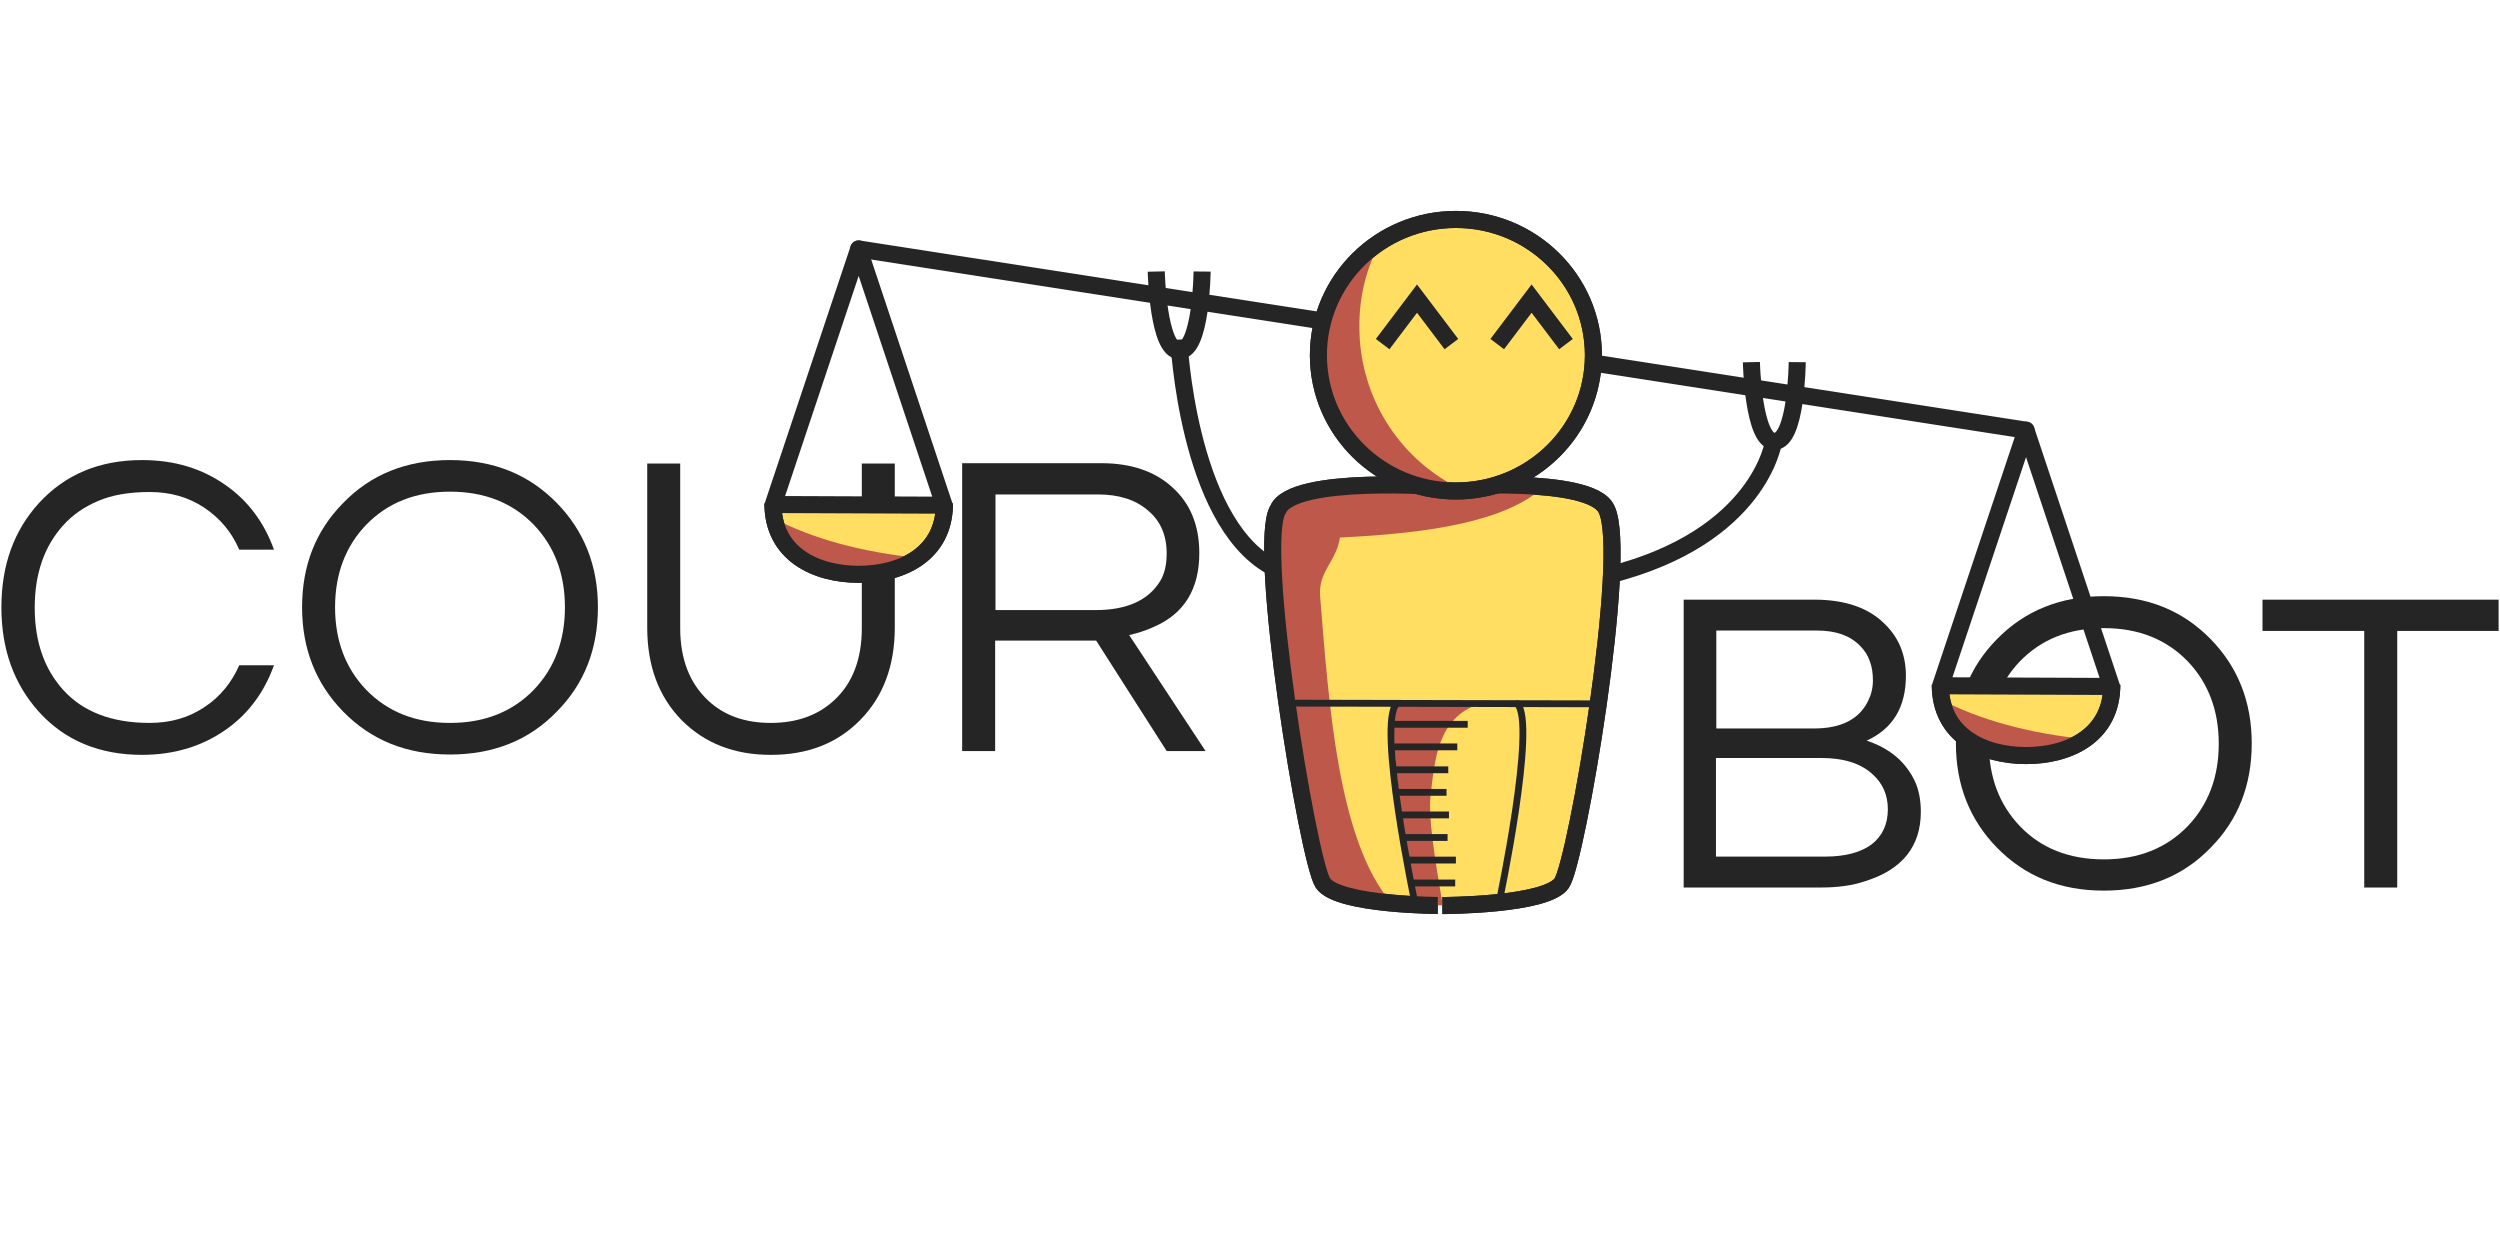 <?xml version="1.0" encoding="utf-8"?>
<!-- Generator: Adobe Illustrator 26.3.1, SVG Export Plug-In . SVG Version: 6.00 Build 0)  -->
<svg version="1.1" id="Layer_1" xmlns="http://www.w3.org/2000/svg" xmlns:xlink="http://www.w3.org/1999/xlink" x="0px" y="0px"
	 viewBox="0 0 720 360" style="enable-background:new 0 0 720 360;" xml:space="preserve">
<style type="text/css">
	
		.st0{clip-path:url(#SVGID_00000047052219347780770260000017539173162731455885_);fill-rule:evenodd;clip-rule:evenodd;fill:#262526;}
	
		.st1{clip-path:url(#SVGID_00000006673155564273411070000004388148862550329777_);fill-rule:evenodd;clip-rule:evenodd;fill:#FFDE62;}
	
		.st2{clip-path:url(#SVGID_00000006673155564273411070000004388148862550329777_);fill:none;stroke:#262526;stroke-width:4.915;stroke-miterlimit:10;}
	
		.st3{clip-path:url(#SVGID_00000006673155564273411070000004388148862550329777_);fill:none;stroke:#262526;stroke-width:4.915;stroke-linecap:round;stroke-miterlimit:10;}
	
		.st4{clip-path:url(#SVGID_00000006673155564273411070000004388148862550329777_);fill-rule:evenodd;clip-rule:evenodd;fill:#BE584A;}
	
		.st5{clip-path:url(#SVGID_00000006673155564273411070000004388148862550329777_);fill:none;stroke:#262526;stroke-width:1.966;stroke-miterlimit:10;}
	
		.st6{clip-path:url(#SVGID_00000006673155564273411070000004388148862550329777_);fill:none;stroke:#262526;stroke-width:1.966;stroke-linecap:round;stroke-miterlimit:10;}
	
		.st7{clip-path:url(#SVGID_00000006673155564273411070000004388148862550329777_);fill:none;stroke:#262526;stroke-width:4.915;stroke-linecap:round;stroke-linejoin:round;stroke-miterlimit:10;}
	
		.st8{clip-path:url(#SVGID_00000006673155564273411070000004388148862550329777_);fill:none;stroke:#262526;stroke-width:4.915;stroke-linejoin:round;stroke-miterlimit:10;}
</style>
<g>
	<defs>
		<rect id="SVGID_1_" x="0.4" y="132.5" width="719.2" height="124.1"/>
	</defs>
	<clipPath id="SVGID_00000117640613333671960840000016682843274759258771_">
		<use xlink:href="#SVGID_1_"  style="overflow:visible;"/>
	</clipPath>
	
		<path style="clip-path:url(#SVGID_00000117640613333671960840000016682843274759258771_);fill-rule:evenodd;clip-rule:evenodd;fill:#262526;" d="
		M43.1,208.2c6,0,11.2-1.5,15.7-4.5c4.6-3,7.9-7.1,10.1-12.1h10c-2.8,7.8-7.4,14-13.8,18.5c-6.8,4.8-14.9,7.3-24.2,7.3
		c-12.2,0-22.2-4.1-29.7-12.4C4,197,0.4,187,0.4,174.9c0-12.1,3.6-22.1,10.8-30c7.6-8.3,17.5-12.4,29.7-12.4
		c9.3,0,17.3,2.4,24.2,7.3c6.4,4.5,11,10.7,13.8,18.5h-10c-2.2-5.1-5.6-9.1-10.1-12.1c-4.5-3-9.7-4.5-15.7-4.5c-6,0-11,0.9-14.9,2.6
		c-4,1.7-7.3,4-10,7c-5.5,6.1-8.2,14-8.2,23.7s2.7,17.6,8.2,23.7C23.9,205,32.2,208.2,43.1,208.2z"/>
	
		<path style="clip-path:url(#SVGID_00000117640613333671960840000016682843274759258771_);fill-rule:evenodd;clip-rule:evenodd;fill:#262526;" d="
		M129.6,208.2c10,0,18-3.2,24.2-9.6c5.9-6.2,8.9-14.1,8.9-23.7c0-9.6-3-17.5-8.9-23.7c-6.2-6.4-14.2-9.6-24.2-9.6
		c-10,0-18,3.2-24.2,9.6c-5.9,6.2-8.9,14.1-8.9,23.7c0,9.6,3,17.5,8.9,23.7C111.6,205,119.6,208.2,129.6,208.2z M129.6,132.5
		c12.5,0,22.7,4.1,30.8,12.4c7.8,8,11.8,18,11.8,30c0,12-3.9,22-11.8,30c-8,8.3-18.3,12.4-30.8,12.4c-12.5,0-22.7-4.1-30.8-12.4
		c-7.8-8-11.8-18-11.8-30c0-12,3.9-22,11.8-30C106.8,136.6,117.1,132.5,129.6,132.5z"/>
	
		<path style="clip-path:url(#SVGID_00000117640613333671960840000016682843274759258771_);fill-rule:evenodd;clip-rule:evenodd;fill:#262526;" d="
		M257.7,133.5v47.2c0,11-3.3,19.9-10,26.7c-6.6,6.7-15.1,10-25.7,10c-10.5,0-19-3.3-25.7-10c-6.6-6.8-9.9-15.6-9.9-26.7v-47.2h9.5
		v47.4c0,8.9,2.7,15.9,8.1,20.9c4.6,4.3,10.6,6.4,18,6.4c7.3,0,13.4-2.1,18.1-6.4c5.4-4.9,8.1-11.9,8.1-20.9v-47.4H257.7z"/>
	
		<path style="clip-path:url(#SVGID_00000117640613333671960840000016682843274759258771_);fill-rule:evenodd;clip-rule:evenodd;fill:#262526;" d="
		M286.6,175.7h29c8.9,0,15.1-2.8,18.5-8.3c1.3-2.1,1.9-4.8,1.9-8c0-5.3-1.8-9.4-5.4-12.4c-3.6-3.1-8.4-4.6-14.4-4.6h-29.5V175.7z
		 M286.6,216.3h-9.5v-82.9h40.1c8.5,0,15.4,2.3,20.5,7c5.1,4.6,7.7,10.9,7.7,18.9c0,10.3-4.3,17.4-13,21.2c-2.4,1.1-4.9,1.9-7.2,2.4
		l22,33.4H336l-20.3-31.8h-29.1V216.3z"/>
	
		<path style="clip-path:url(#SVGID_00000117640613333671960840000016682843274759258771_);fill-rule:evenodd;clip-rule:evenodd;fill:#262526;" d="
		M525.6,246.7c5.8,0,10.3-1.2,13.4-3.5c3.1-2.4,4.7-5.8,4.7-10.1c0-4.2-1.5-7.6-4.6-10.3c-3.4-3-8.2-4.5-14.6-4.5h-30.3v28.4H525.6z
		 M494.3,209.8h28.1c7.8,0,13-2.6,15.6-7.9c0.9-1.8,1.4-3.8,1.4-5.9c0-2.2-0.3-4-0.9-5.6c-0.6-1.7-1.5-3.1-2.8-4.4
		c-2.8-2.9-6.9-4.4-12.3-4.4h-29.1V209.8z M548.9,194.6c0,9.1-3.8,15.3-11.3,18.7c6.9,2.3,11.6,6.4,14.2,12.4c0.9,2.3,1.4,5,1.4,8.1
		c0,10-5.4,16.7-16.1,20c-3.5,1.2-7.7,1.8-12.5,1.8h-39.7v-82.9h37.6c9,0,15.9,2.4,20.6,7.3C546.9,183.8,548.9,188.7,548.9,194.6z"
		/>
	
		<path style="clip-path:url(#SVGID_00000117640613333671960840000016682843274759258771_);fill-rule:evenodd;clip-rule:evenodd;fill:#262526;" d="
		M605.9,247.5c10,0,18-3.2,24.2-9.6c5.9-6.2,8.9-14.1,8.9-23.7c0-9.6-3-17.5-8.9-23.7c-6.2-6.4-14.2-9.6-24.2-9.6
		c-10,0-18,3.2-24.2,9.6c-5.9,6.2-8.9,14.1-8.9,23.7c0,9.6,3,17.5,8.9,23.7C587.8,244.3,595.9,247.5,605.9,247.5z M605.9,171.7
		c12.5,0,22.7,4.1,30.8,12.4c7.8,8,11.8,18,11.8,30c0,12-3.9,22-11.8,30c-8,8.3-18.3,12.4-30.8,12.4c-12.5,0-22.7-4.1-30.8-12.4
		c-7.8-8-11.8-18-11.8-30c0-12,3.9-22,11.8-30C583.1,175.9,593.4,171.7,605.9,171.7z"/>
	
		<polygon style="clip-path:url(#SVGID_00000117640613333671960840000016682843274759258771_);fill-rule:evenodd;clip-rule:evenodd;fill:#262526;" points="
		719.6,181.7 690.4,181.7 690.4,255.6 680.9,255.6 680.9,181.7 651.6,181.7 651.6,172.7 719.6,172.7 	"/>
</g>
<g>
	<defs>
		<rect id="SVGID_00000154390496479572790500000012904313182012122559_" x="219.4" y="60.1" width="391.9" height="203.7"/>
	</defs>
	<clipPath id="SVGID_00000178912850168655287850000001950183422631432872_">
		<use xlink:href="#SVGID_00000154390496479572790500000012904313182012122559_"  style="overflow:visible;"/>
	</clipPath>
	
		<path style="clip-path:url(#SVGID_00000178912850168655287850000001950183422631432872_);fill-rule:evenodd;clip-rule:evenodd;fill:#FFDE62;" d="
		M381,254.3c-4.3-6.5-19.3-97.8-12.9-107.6c4.3-9.8,47.3-6.5,47.3-6.5s43-3.3,47.3,6.5c6.4,13-8.6,101.1-12.9,107.6
		c-4.3,6.5-34.4,6.5-34.4,6.5S385.3,260.8,381,254.3z"/>
	
		<path style="clip-path:url(#SVGID_00000178912850168655287850000001950183422631432872_);fill:none;stroke:#262526;stroke-width:4.915;stroke-miterlimit:10;" d="
		M381,254.3c-4.3-6.5-19.3-97.8-12.9-107.6c4.3-9.8,47.3-6.5,47.3-6.5s43-3.3,47.3,6.5c6.4,13-8.6,101.1-12.9,107.6
		c-4.3,6.5-34.4,6.5-34.4,6.5S385.3,260.8,381,254.3z"/>
	
		<line style="clip-path:url(#SVGID_00000178912850168655287850000001950183422631432872_);fill:none;stroke:#262526;stroke-width:4.915;stroke-linecap:round;stroke-miterlimit:10;" x1="583.5" y1="123.9" x2="247.3" y2="71.7"/>
	
		<path style="clip-path:url(#SVGID_00000178912850168655287850000001950183422631432872_);fill:none;stroke:#262526;stroke-width:4.915;stroke-miterlimit:10;" d="
		M463.5,165.6c43.5-11,47.3-38.5,47.3-38.5"/>
	
		<path style="clip-path:url(#SVGID_00000178912850168655287850000001950183422631432872_);fill:none;stroke:#262526;stroke-width:4.915;stroke-miterlimit:10;" d="
		M365.9,163c-24-13.6-26.4-65.2-26.4-65.2"/>
	
		<path style="clip-path:url(#SVGID_00000178912850168655287850000001950183422631432872_);fill:none;stroke:#262526;stroke-width:4.915;stroke-miterlimit:10;" d="
		M504.4,104.3c0,0,0.5,22.8,6.6,22.8c6.4,0.2,6.6-22.8,6.6-22.8"/>
	
		<path style="clip-path:url(#SVGID_00000178912850168655287850000001950183422631432872_);fill:none;stroke:#262526;stroke-width:4.915;stroke-miterlimit:10;" d="
		M333,78.2c0,0,0.5,22.8,6.6,22.8c6.4,0.2,6.6-22.8,6.6-22.8"/>
	
		<path style="clip-path:url(#SVGID_00000178912850168655287850000001950183422631432872_);fill-rule:evenodd;clip-rule:evenodd;fill:#BE584A;" d="
		M402.2,202.7c-3.1,10.3,4.6,51,5.9,57.8c3.7,0.2,6.3,0.2,7.4,0.2c-2.3-13.6-4.2-25.4-3.5-31.5c1.2-9.9,1.8-22.5,14.1-26.5H402.2z"
		/>
	
		<line style="clip-path:url(#SVGID_00000178912850168655287850000001950183422631432872_);fill:none;stroke:#262526;stroke-width:1.966;stroke-miterlimit:10;" x1="400.9" y1="215.1" x2="419.7" y2="215.1"/>
	
		<line style="clip-path:url(#SVGID_00000178912850168655287850000001950183422631432872_);fill:none;stroke:#262526;stroke-width:1.966;stroke-miterlimit:10;" x1="402.9" y1="234.7" x2="417.3" y2="234.7"/>
	
		<line style="clip-path:url(#SVGID_00000178912850168655287850000001950183422631432872_);fill:none;stroke:#262526;stroke-width:1.966;stroke-miterlimit:10;" x1="406.1" y1="254.3" x2="419.1" y2="254.3"/>
	
		<line style="clip-path:url(#SVGID_00000178912850168655287850000001950183422631432872_);fill:none;stroke:#262526;stroke-width:1.966;stroke-miterlimit:10;" x1="404.8" y1="247.7" x2="419.3" y2="247.7"/>
	
		<line style="clip-path:url(#SVGID_00000178912850168655287850000001950183422631432872_);fill:none;stroke:#262526;stroke-width:1.966;stroke-miterlimit:10;" x1="403.9" y1="241.2" x2="416.9" y2="241.2"/>
	
		<line style="clip-path:url(#SVGID_00000178912850168655287850000001950183422631432872_);fill:none;stroke:#262526;stroke-width:1.966;stroke-miterlimit:10;" x1="401.2" y1="221.7" x2="417.1" y2="221.7"/>
	
		<line style="clip-path:url(#SVGID_00000178912850168655287850000001950183422631432872_);fill:none;stroke:#262526;stroke-width:1.966;stroke-miterlimit:10;" x1="402.2" y1="228.2" x2="416.6" y2="228.2"/>
	
		<line style="clip-path:url(#SVGID_00000178912850168655287850000001950183422631432872_);fill:none;stroke:#262526;stroke-width:1.966;stroke-miterlimit:10;" x1="400.8" y1="208.6" x2="422.7" y2="208.6"/>
	
		<path style="clip-path:url(#SVGID_00000178912850168655287850000001950183422631432872_);fill:none;stroke:#262526;stroke-width:1.966;stroke-linecap:round;stroke-miterlimit:10;" d="
		M437,202.7c5.6,5.8-5.3,57.4-5.3,57.4"/>
	
		<path style="clip-path:url(#SVGID_00000178912850168655287850000001950183422631432872_);fill-rule:evenodd;clip-rule:evenodd;fill:#BE584A;" d="
		M401.6,139.6c-13-0.1-30.8,0.9-33.4,7c-6.4,9.8,8.6,101.1,12.9,107.6c3,4.6,10.5,5.4,19.6,5.8c-15.4-17.9-18-57.5-20.5-88.2
		c-0.6-7.4,4.7-10,5.7-17c26.1-1.2,47.9-4.7,58.7-14.6c-13.4-1.2-29.1,0-29.1,0S409.3,139.7,401.6,139.6L401.6,139.6z"/>
	
		<line style="clip-path:url(#SVGID_00000178912850168655287850000001950183422631432872_);fill:none;stroke:#262526;stroke-width:1.966;stroke-miterlimit:10;" x1="460.3" y1="202.7" x2="370.6" y2="202.5"/>
	
		<path style="clip-path:url(#SVGID_00000178912850168655287850000001950183422631432872_);fill:none;stroke:#262526;stroke-width:1.966;stroke-linecap:round;stroke-miterlimit:10;" d="
		M402.2,202.7c-5.6,5.8,5.3,57.4,5.3,57.4"/>
	
		<path style="clip-path:url(#SVGID_00000178912850168655287850000001950183422631432872_);fill:none;stroke:#262526;stroke-width:4.915;stroke-miterlimit:10;" d="
		M381,254.3c-4.3-6.5-19.3-97.8-12.9-107.6c4.3-9.8,47.3-6.5,47.3-6.5s43-3.3,47.3,6.5c6.4,13-8.6,101.1-12.9,107.6
		c-4.3,6.5-34.4,6.5-34.4,6.5S385.3,260.8,381,254.3z"/>
	
		<path style="clip-path:url(#SVGID_00000178912850168655287850000001950183422631432872_);fill-rule:evenodd;clip-rule:evenodd;fill:#FFDE62;" d="
		M222.6,145c0,14.6,12.4,20.4,24.7,20.4c12.4,0,24.7-5.8,24.7-20.4H222.6z"/>
	
		<path style="clip-path:url(#SVGID_00000178912850168655287850000001950183422631432872_);fill:none;stroke:#262526;stroke-width:4.915;stroke-miterlimit:10;" d="
		M222.6,145c0,14.6,12.4,20.4,24.7,20.4c12.4,0,24.7-5.8,24.7-20.4"/>
	
		<polygon style="clip-path:url(#SVGID_00000178912850168655287850000001950183422631432872_);fill:none;stroke:#262526;stroke-width:4.915;stroke-linecap:round;stroke-linejoin:round;stroke-miterlimit:10;" points="
		247.3,71.7 222.7,145.3 271.9,145.5 	"/>
	
		<path style="clip-path:url(#SVGID_00000178912850168655287850000001950183422631432872_);fill-rule:evenodd;clip-rule:evenodd;fill:#BE584A;" d="
		M222.7,149.2c1.9,11.9,13.2,16.8,24.4,16.8c6.5,0,13-1.6,17.7-5.3C248.3,159.1,233.5,155,222.7,149.2z"/>
	
		<path style="clip-path:url(#SVGID_00000178912850168655287850000001950183422631432872_);fill:none;stroke:#262526;stroke-width:4.915;stroke-linejoin:round;stroke-miterlimit:10;" d="
		M222.6,145c0,14.6,12.4,20.4,24.7,20.4c12.4,0,24.7-5.8,24.7-20.4"/>
	
		<ellipse style="clip-path:url(#SVGID_00000178912850168655287850000001950183422631432872_);fill-rule:evenodd;clip-rule:evenodd;fill:#FFDE62;" cx="419.3" cy="102.3" rx="39.6" ry="39.1"/>
	
		<ellipse style="clip-path:url(#SVGID_00000178912850168655287850000001950183422631432872_);fill:none;stroke:#262526;stroke-width:4.915;stroke-miterlimit:10;" cx="419.3" cy="102.3" rx="39.6" ry="39.1"/>
	
		<polyline style="clip-path:url(#SVGID_00000178912850168655287850000001950183422631432872_);fill:none;stroke:#262526;stroke-width:4.915;stroke-miterlimit:10;" points="
		398.2,99.1 408.1,86 418,99.1 	"/>
	
		<polyline style="clip-path:url(#SVGID_00000178912850168655287850000001950183422631432872_);fill:none;stroke:#262526;stroke-width:4.915;stroke-miterlimit:10;" points="
		431.2,99.1 441.1,86 451,99.1 	"/>
	
		<path style="clip-path:url(#SVGID_00000178912850168655287850000001950183422631432872_);fill-rule:evenodd;clip-rule:evenodd;fill:#BE584A;" d="
		M397.8,69.1c-10.5,7.3-16.8,19.2-16.8,32c0,21.1,17,38.4,38.4,39.1c-17.1-8.8-27.9-26.6-27.9-46C391.4,85.4,393.6,76.8,397.8,69.1z
		"/>
	
		<ellipse style="clip-path:url(#SVGID_00000178912850168655287850000001950183422631432872_);fill:none;stroke:#262526;stroke-width:4.915;stroke-miterlimit:10;" cx="419.3" cy="102.3" rx="39.6" ry="39.1"/>
	
		<path style="clip-path:url(#SVGID_00000178912850168655287850000001950183422631432872_);fill-rule:evenodd;clip-rule:evenodd;fill:#FFDE62;" d="
		M558.8,197.2c0,14.6,12.4,20.4,24.7,20.4c12.4,0,24.7-5.8,24.7-20.4H558.8z"/>
	
		<path style="clip-path:url(#SVGID_00000178912850168655287850000001950183422631432872_);fill:none;stroke:#262526;stroke-width:4.915;stroke-miterlimit:10;" d="
		M558.8,197.2c0,14.6,12.4,20.4,24.7,20.4c12.4,0,24.7-5.8,24.7-20.4"/>
	
		<polygon style="clip-path:url(#SVGID_00000178912850168655287850000001950183422631432872_);fill:none;stroke:#262526;stroke-width:4.915;stroke-linecap:round;stroke-linejoin:round;stroke-miterlimit:10;" points="
		583.5,123.9 558.9,197.5 608.1,197.7 	"/>
	
		<path style="clip-path:url(#SVGID_00000178912850168655287850000001950183422631432872_);fill-rule:evenodd;clip-rule:evenodd;fill:#BE584A;" d="
		M558.9,201.4c1.9,11.9,13.2,16.8,24.4,16.8c6.5,0,13-1.6,17.7-5.3C584.5,211.3,569.7,207.2,558.9,201.4z"/>
	
		<path style="clip-path:url(#SVGID_00000178912850168655287850000001950183422631432872_);fill:none;stroke:#262526;stroke-width:4.915;stroke-linejoin:round;stroke-miterlimit:10;" d="
		M558.8,197.2c0,14.6,12.4,20.4,24.7,20.4c12.4,0,24.7-5.8,24.7-20.4"/>
</g>
</svg>
